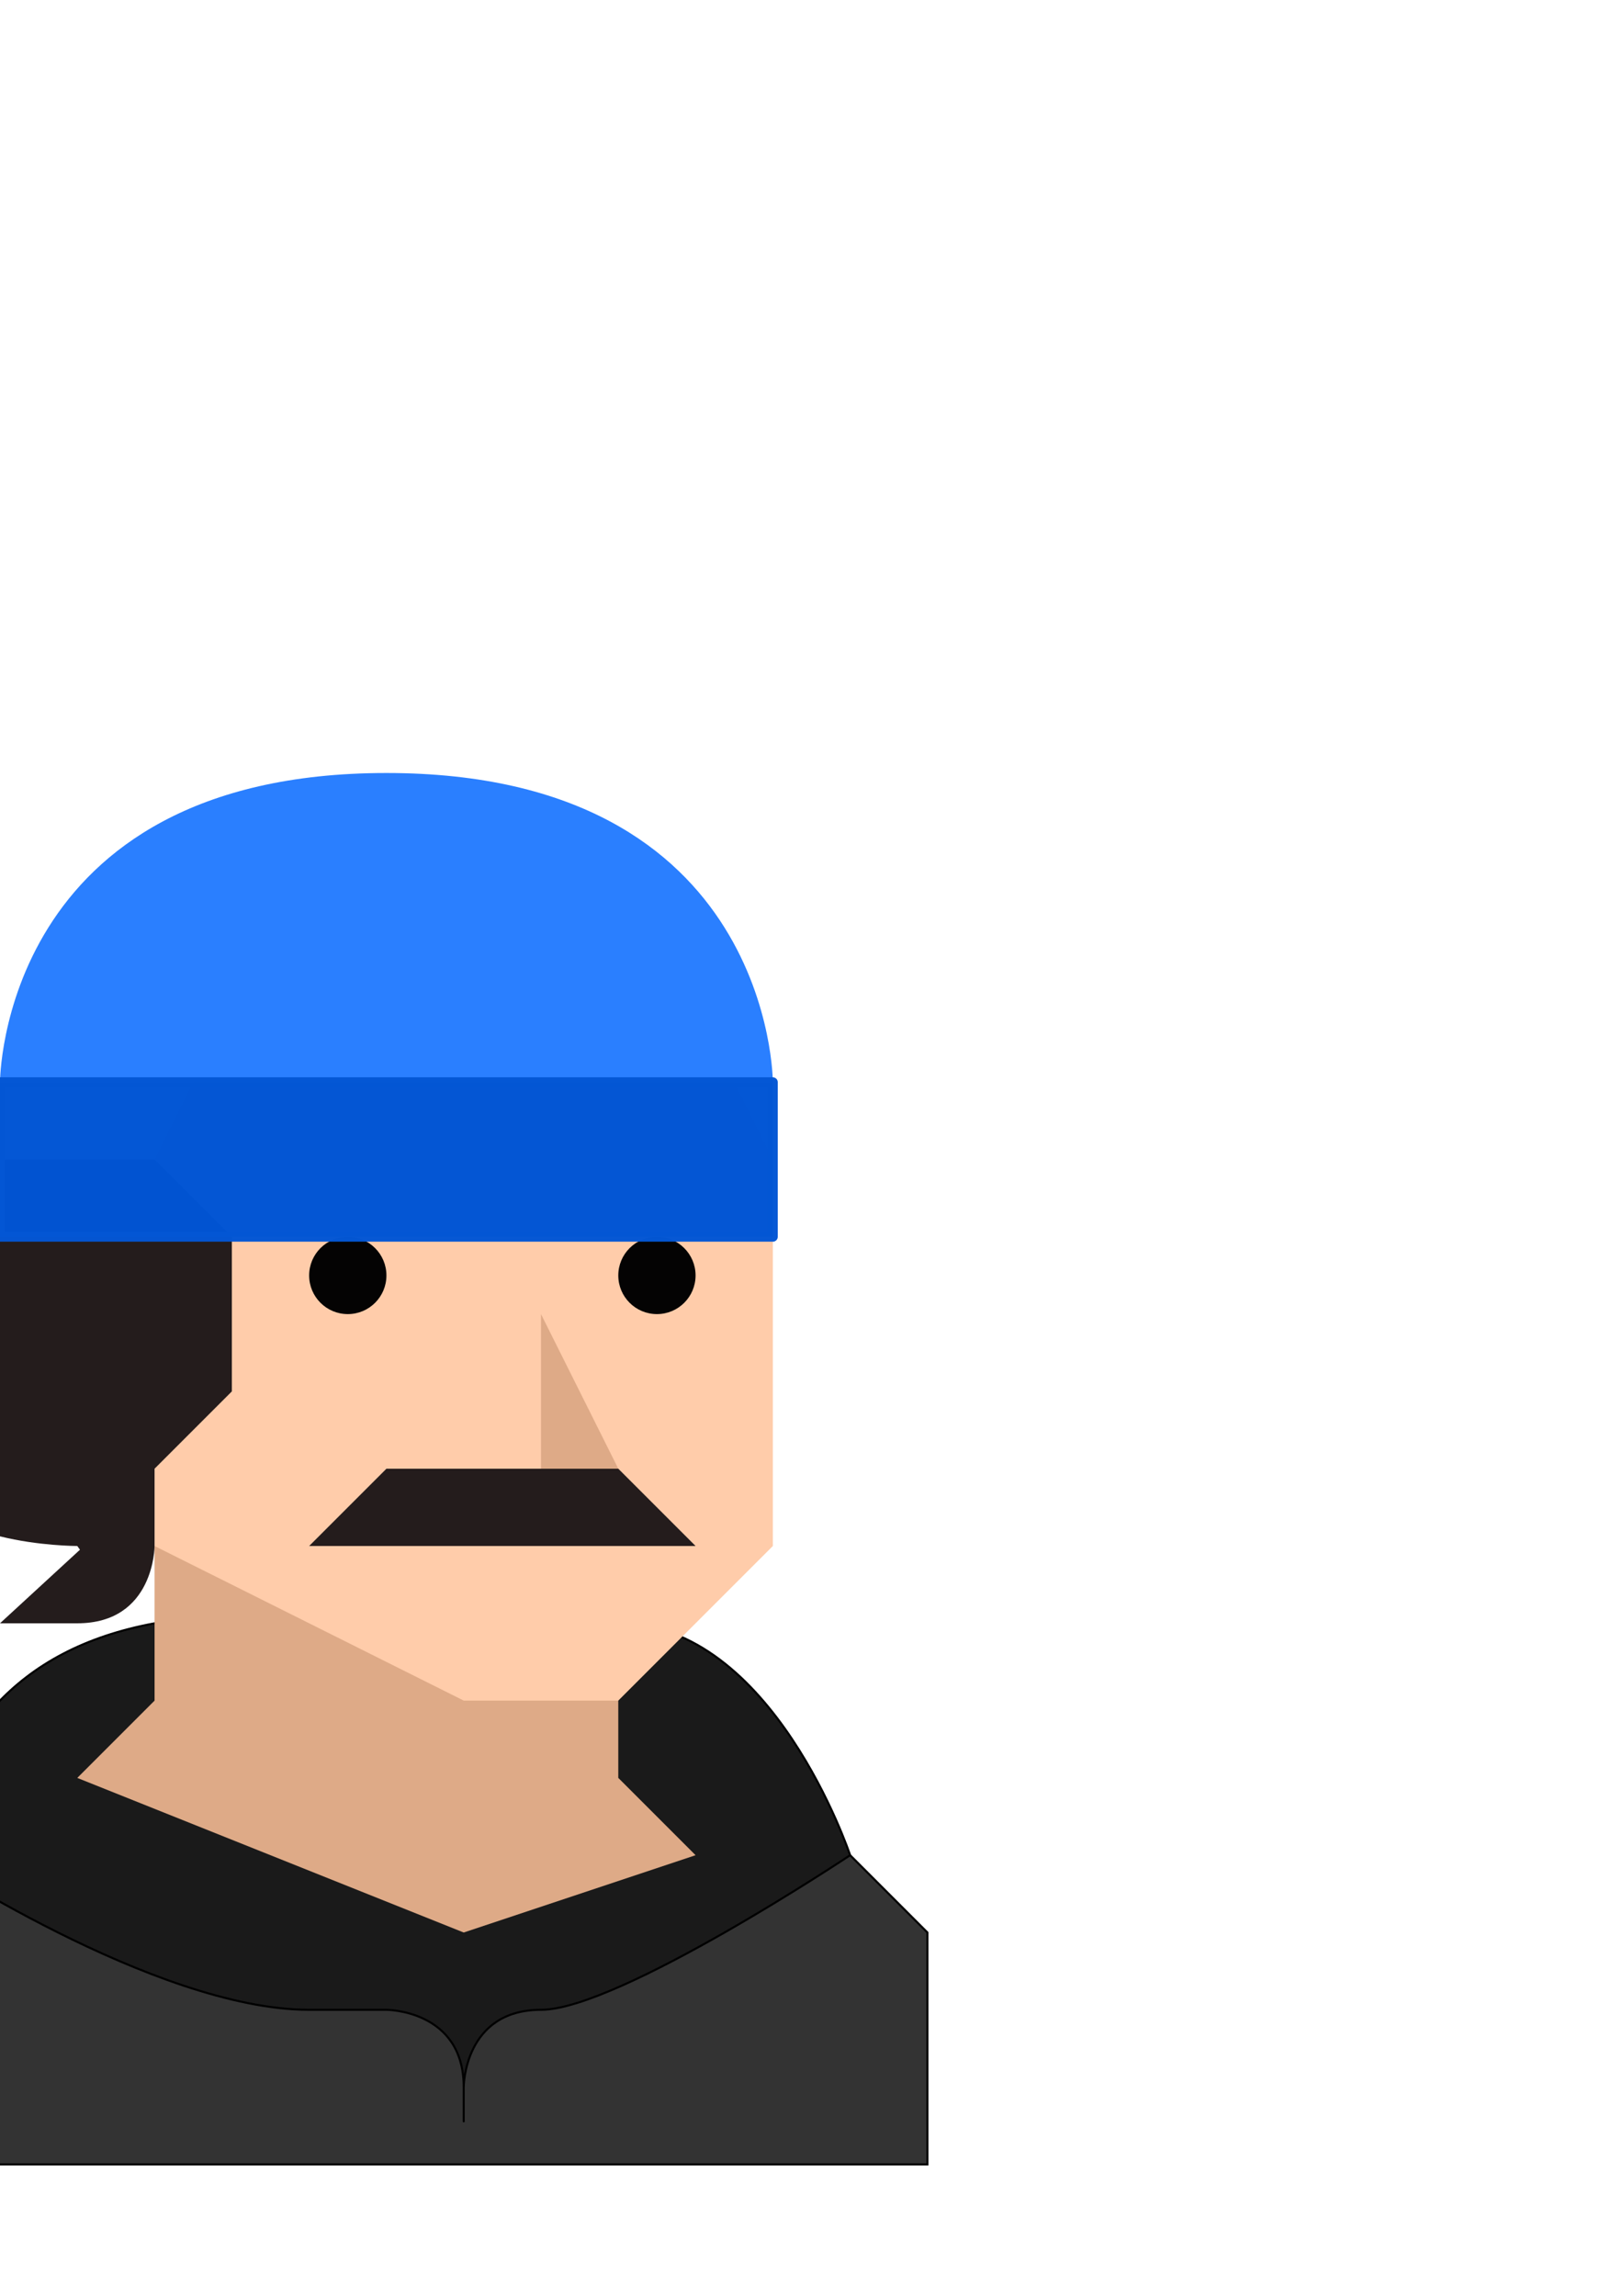 <?xml version="1.0" encoding="UTF-8" standalone="no"?>
<!-- Created with Inkscape (http://www.inkscape.org/) -->

<svg
   width="210mm"
   height="297mm"
   viewBox="0 0 210 297"
   version="1.1"
   id="svg5"
   inkscape:version="1.1 (c68e22c387, 2021-05-23)"
   sodipodi:docname="alix.svg"
   xmlns:inkscape="http://www.inkscape.org/namespaces/inkscape"
   xmlns:sodipodi="http://sodipodi.sourceforge.net/DTD/sodipodi-0.dtd"
   xmlns="http://www.w3.org/2000/svg"
   xmlns:svg="http://www.w3.org/2000/svg">
  <sodipodi:namedview
     id="namedview7"
     pagecolor="#505050"
     bordercolor="#eeeeee"
     borderopacity="1"
     inkscape:pageshadow="0"
     inkscape:pageopacity="0"
     inkscape:pagecheckerboard="0"
     inkscape:document-units="mm"
     showgrid="true"
     inkscape:zoom="0.76435185"
     inkscape:cx="141.29618"
     inkscape:cy="760.77529"
     inkscape:window-width="1920"
     inkscape:window-height="1017"
     inkscape:window-x="-8"
     inkscape:window-y="-8"
     inkscape:window-maximized="1"
     inkscape:current-layer="layer1">
    <inkscape:grid
       type="xygrid"
       id="grid824"
       spacingx="10"
       spacingy="10" />
  </sodipodi:namedview>
  <defs
     id="defs2" />
  <g
     inkscape:label="Calque 1"
     inkscape:groupmode="layer"
     id="layer1">
    <path
       style="fill:#333333;stroke:#000000;stroke-width:0.265px;stroke-linecap:butt;stroke-linejoin:miter;stroke-opacity:1"
       d="m -10,240 -10,10 v 30 H 120 V 250 L 110,240 60,250 -10,240"
       id="path5195"
       inkscape:export-filename="C:\Users\kduclos\Downloads\unionskateboard-main(1)\unionskateboard-main\img\alix.png"
       inkscape:export-xdpi="90"
       inkscape:export-ydpi="90" />
    <path
       style="fill:#1a1a1a;stroke:#000000;stroke-width:0.265px;stroke-linecap:butt;stroke-linejoin:miter;stroke-opacity:1"
       d="m 20,210 c -18.202,3.367 -26.5,14.744 -30,30 0,0 30,20 50,20 H 50 c 0,0 10,0 10,10 0,10 0,0 0,0 0,0 0,-10 10,-10 C 80,260 110,240 110,240 c 0,0 -10,-30 -30,-30 z"
       id="path5004"
       sodipodi:nodetypes="ccscscscsc"
       inkscape:export-filename="C:\Users\kduclos\Downloads\unionskateboard-main(1)\unionskateboard-main\img\alix.png"
       inkscape:export-xdpi="90"
       inkscape:export-ydpi="90" />
    <path
       style="fill:#deaa87;stroke:none;stroke-width:0.265px;stroke-linecap:butt;stroke-linejoin:miter;stroke-opacity:1;fill-opacity:1"
       d="m 20,200 v 20 L 10,230 60,250 90,240 80,230 V 210 L 20,200"
       id="path3447"
       inkscape:export-filename="C:\Users\kduclos\Downloads\unionskateboard-main(1)\unionskateboard-main\img\alix.png"
       inkscape:export-xdpi="90"
       inkscape:export-ydpi="90" />
    <path
       style="fill:#ffccaa;stroke:none;stroke-width:0.265px;stroke-linecap:butt;stroke-linejoin:miter;stroke-opacity:1"
       d="m 60,220 h 20 L 100,200 V 150 L 90,130 h -50 H 30 l -10,20 v 50 l 40,20"
       id="path1286"
       inkscape:export-filename="C:\Users\kduclos\Downloads\unionskateboard-main(1)\unionskateboard-main\img\alix.png"
       inkscape:export-xdpi="90"
       inkscape:export-ydpi="90" />
    <circle
       style="font-variation-settings:'wdth' 81.7, 'wght' 700;opacity:0.983;fill:#000000;stroke:none;stroke-width:1.265;stroke-linecap:round;stroke-linejoin:round;stroke-dashoffset:0.529;paint-order:stroke fill markers"
       id="path1091"
       cx="45"
       cy="165"
       r="5"
       inkscape:export-filename="C:\Users\kduclos\Downloads\unionskateboard-main(1)\unionskateboard-main\img\alix.png"
       inkscape:export-xdpi="90"
       inkscape:export-ydpi="90" />
    <circle
       style="font-variation-settings:'wdth' 81.7, 'wght' 700;opacity:0.983;fill:#000000;stroke:none;stroke-width:1.265;stroke-linecap:round;stroke-linejoin:round;stroke-dashoffset:0.529;paint-order:stroke fill markers"
       id="path1115"
       cx="85"
       cy="165"
       r="5"
       inkscape:export-filename="C:\Users\kduclos\Downloads\unionskateboard-main(1)\unionskateboard-main\img\alix.png"
       inkscape:export-xdpi="90"
       inkscape:export-ydpi="90" />
    <path
       style="fill:#deaa87;stroke:none;stroke-width:0.265px;stroke-linecap:butt;stroke-linejoin:miter;stroke-opacity:1"
       d="m 70,170 10,20 h -10 v -20"
       id="path1150"
       inkscape:export-filename="C:\Users\kduclos\Downloads\unionskateboard-main(1)\unionskateboard-main\img\alix.png"
       inkscape:export-xdpi="90"
       inkscape:export-ydpi="90" />
    <path
       style="fill:#241c1c;stroke:none;stroke-width:0.265px;stroke-linecap:butt;stroke-linejoin:miter;stroke-opacity:1"
       d="M 70,190 H 50 l -10,10 h 50 L 80,190 h -10"
       id="path1185"
       inkscape:export-filename="C:\Users\kduclos\Downloads\unionskateboard-main(1)\unionskateboard-main\img\alix.png"
       inkscape:export-xdpi="90"
       inkscape:export-ydpi="90" />
    <path
       style="fill:#241c1c;stroke:none;stroke-width:0.265px;stroke-linecap:butt;stroke-linejoin:miter;stroke-opacity:1"
       d="m 30,160 v 20 l -10,10 v 10 c 0,0 0,10 -10,10 H 0 L 10.346,200.481 10,200 c 0,0 -20,0 -20,-10 0,-10 0,0 0,0 0,0 10,0 10,-10 v -30 h 20 l 10,10"
       id="path1452"
       sodipodi:nodetypes="ccccscscscsccc"
       inkscape:export-filename="C:\Users\kduclos\Downloads\unionskateboard-main(1)\unionskateboard-main\img\alix.png"
       inkscape:export-xdpi="90"
       inkscape:export-ydpi="90" />
    <path
       style="fill:#2a7fff;stroke:none;stroke-width:0.265px;stroke-linecap:butt;stroke-linejoin:miter;stroke-opacity:1"
       d="M 50,140 H 0 C 0,140 0,100 50,100 100,100 100,140 100,140"
       id="path1588"
       inkscape:export-filename="C:\Users\kduclos\Downloads\unionskateboard-main(1)\unionskateboard-main\img\alix.png"
       inkscape:export-xdpi="90"
       inkscape:export-ydpi="90" />
    <rect
       style="font-variation-settings:'wdth' 81.7, 'wght' 700;opacity:0.983;fill:#0055d4;stroke:#0457d4;stroke-width:1.265;stroke-linecap:round;stroke-linejoin:round;stroke-dashoffset:0.529;paint-order:stroke fill markers;stroke-opacity:1"
       id="rect1509"
       width="100"
       height="20"
       x="3.459159e-13"
       y="140"
       ry="1.421085e-14"
       inkscape:export-filename="C:\Users\kduclos\Downloads\unionskateboard-main(1)\unionskateboard-main\img\alix.png"
       inkscape:export-xdpi="90"
       inkscape:export-ydpi="90" />
  </g>
</svg>
